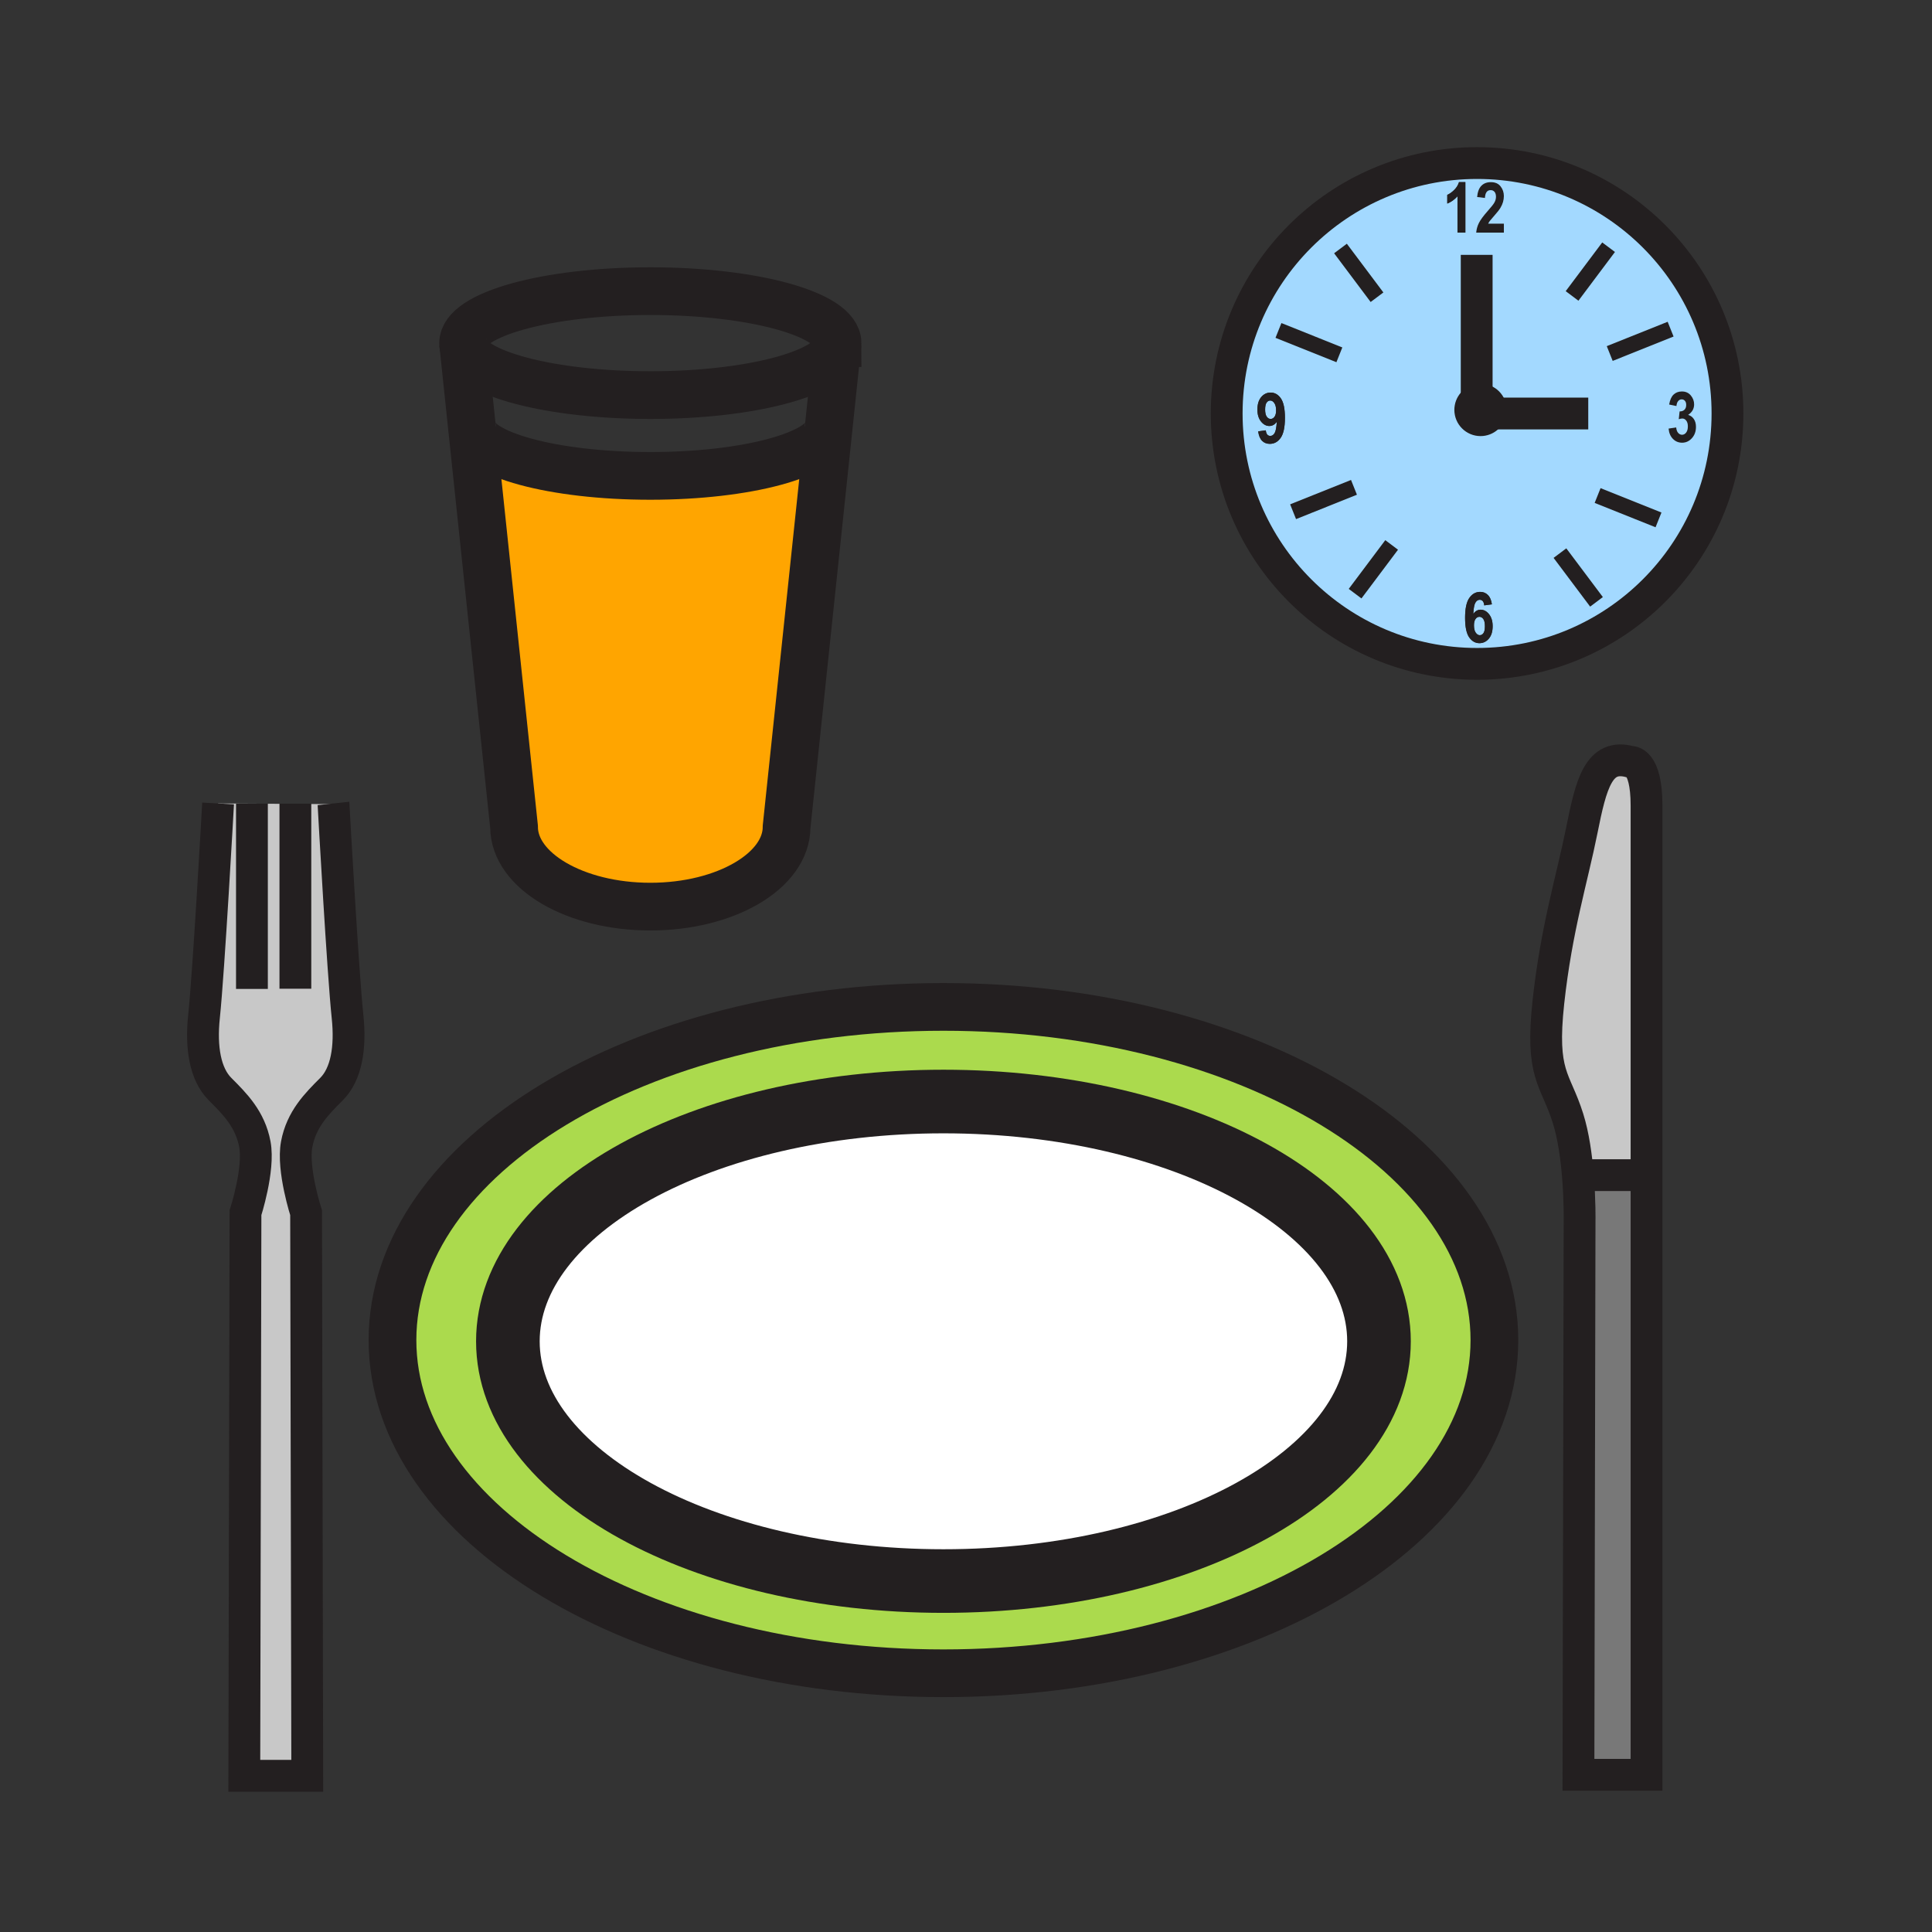 <svg height="850.394" viewBox="0 0 850.394 850.394" width="850.394" xmlns="http://www.w3.org/2000/svg"><rect x="0" y="0" width="850.394" height="850.394" fill="#333333" stroke="none"/><path d="m415.26 484.85c105.891 0 191.721 47.25 191.721 105.54 0 58.28-85.83 105.53-191.721 105.53-105.87 0-191.71-47.25-191.71-105.53 0-58.29 85.84-105.54 191.71-105.54z" fill="#fff"/><path d="m415.26 443.2c133.94 0 242.521 65.66 242.521 146.649 0 81-108.58 146.66-242.521 146.66-133.93 0-242.5-65.66-242.5-146.66 0-80.989 108.57-146.649 242.5-146.649zm191.72 147.19c0-58.29-85.83-105.54-191.721-105.54-105.87 0-191.71 47.25-191.71 105.54 0 58.28 85.84 105.53 191.71 105.53 105.891 0 191.721-47.25 191.721-105.53z" fill="#abda4d"/><path d="m724.74 517.26v263.931h-29.97l.5-243.681s.171-9.12-.76-20.25z" fill="#787878"/><path d="m724.74 354.63v162.63h-30.23c-.68-8.17-1.95-17.43-4.319-24.96-5.58-17.78-12.19-18.79-8.641-51.31 3.561-32.51 10.41-54.04 14.74-75.69 4.06-20.32 7.44-33.85 21.35-29.97 0 0 7.1-1.02 7.1 19.3zm-594.73-.78 16.79.1c.28 5.09 4.13 74.05 6.18 93.56 1.43 13.641-.51 25.32-7.06 31.87-6.55 6.54-13.26 13.26-15.33 24.28-2.06 11.02 4.14 30.14 4.14 30.14l.51 247.84h-27.71l.52-247.84s6.2-19.12 4.13-30.14c-2.07-11.021-8.78-17.74-15.33-24.28-6.54-6.55-8.49-18.229-7.06-31.87 2.13-20.26 6.2-93.86 6.2-93.86l14.9.09z" fill="#c8c8c8"/><path d="m364.74 188.27-18.51 175.68c0 19.38-26.85 35.11-59.97 35.11-33.13 0-59.99-15.73-59.99-35.11l-18.51-175.68.1-.01c1.07 11.76 35.75 21.21 78.37 21.21 42.61 0 77.3-9.45 78.37-21.21z" fill="#ffa500"/><path d="m745.55 184.41c.641.93.96 2.08.96 3.47 0 2.02-.609 3.69-1.81 5.01-1.2 1.32-2.63 1.98-4.29 1.98-1.59 0-2.94-.55-4.04-1.67-1.101-1.11-1.75-2.63-1.93-4.56l3.359-.5c.09 1.04.38 1.84.86 2.39.49.55 1.06.83 1.71.83.72 0 1.32-.33 1.82-.98.489-.65.739-1.56.739-2.71 0-1.08-.239-1.92-.71-2.53-.47-.62-1.05-.92-1.72-.92-.45 0-.97.1-1.59.31l.38-3.45c.9.02 1.61-.23 2.13-.73.521-.5.771-1.21.771-2.13 0-.76-.181-1.36-.561-1.79-.37-.43-.85-.65-1.43-.65-.59 0-1.101.25-1.521.75-.43.49-.689 1.23-.77 2.2l-3.22-.67c.34-2.02.989-3.48 1.949-4.39.971-.92 2.19-1.37 3.66-1.37 1.65 0 2.96.58 3.94 1.76.97 1.18 1.45 2.48 1.45 3.91 0 .97-.221 1.84-.65 2.61-.44.77-1.1 1.45-1.97 2.04 1.014.27 1.844.87 2.484 1.79zm-82.33-3.99c0 .54-.04 1.07-.109 1.59h-13.13v-13.01c.55-.08 1.119-.12 1.699-.12 6.37 0 11.54 5.17 11.54 11.54z" fill="#231f20"/><path d="m649.98 182.01h13.13c-.78 5.62-5.601 9.95-11.431 9.95-6.359 0-11.529-5.17-11.529-11.54 0-5.79 4.27-10.59 9.83-11.42zm10.46-90.53c-.511.86-1.36 1.96-2.561 3.29-1.11 1.26-1.82 2.09-2.12 2.49-.29.4-.529.8-.71 1.18h6.9v3.94h-12.19c.141-1.49.53-2.91 1.2-4.25s1.97-3.11 3.9-5.29c1.529-1.74 2.47-2.91 2.819-3.53.53-.89.79-1.79.79-2.7 0-.96-.22-1.69-.649-2.18-.431-.5-1-.74-1.71-.74-1.54 0-2.37 1.15-2.49 3.45l-3.45-.42c.21-2.25.84-3.91 1.88-4.96 1.04-1.06 2.42-1.59 4.16-1.59 1.9 0 3.33.62 4.29 1.86.97 1.23 1.45 2.65 1.45 4.25 0 .91-.12 1.78-.37 2.63-.239.85-.619 1.71-1.139 2.57z" fill="#231f20"/><path d="m652.91 272.49c.46.66.689 1.72.689 3.16 0 1.4-.21 2.41-.64 3.02s-.97.92-1.61.92c-.67 0-1.26-.37-1.779-1.11-.521-.74-.78-1.8-.78-3.2 0-1.26.229-2.2.7-2.84.46-.63 1.02-.94 1.689-.94.691 0 1.261.33 1.731.99z" fill="#a3d9ff"/><path d="m742.22 185.14c.471.61.71 1.45.71 2.53 0 1.15-.25 2.06-.739 2.71-.5.65-1.101.98-1.82.98-.65 0-1.22-.28-1.71-.83-.48-.55-.771-1.35-.86-2.39l-3.359.5c.18 1.93.829 3.45 1.93 4.56 1.1 1.12 2.45 1.67 4.04 1.67 1.66 0 3.09-.66 4.29-1.98s1.81-2.99 1.81-5.01c0-1.39-.319-2.54-.96-3.47-.64-.92-1.47-1.52-2.479-1.79.87-.59 1.529-1.27 1.97-2.04.43-.77.65-1.64.65-2.61 0-1.43-.48-2.73-1.45-3.91-.98-1.18-2.29-1.76-3.94-1.76-1.47 0-2.689.45-3.66 1.37-.96.91-1.609 2.37-1.949 4.39l3.22.67c.08-.97.34-1.71.77-2.2.42-.5.931-.75 1.521-.75.58 0 1.06.22 1.43.65.38.43.561 1.03.561 1.79 0 .92-.25 1.63-.771 2.13-.52.5-1.229.75-2.13.73l-.38 3.45c.62-.21 1.14-.31 1.59-.31.665 0 1.245.3 1.715.92zm-97.22-82.76v-22.21h-2.81c-.4 1.32-1.12 2.48-2.16 3.49s-2.04 1.71-3 2.11v3.84c1.7-.69 3.2-1.76 4.5-3.22v15.99zm18.22 78.04c0-6.37-5.17-11.54-11.54-11.54-.58 0-1.149.04-1.699.12-5.561.83-9.83 5.63-9.83 11.42 0 6.37 5.17 11.54 11.529 11.54 5.83 0 10.65-4.33 11.431-9.95.069-.52.109-1.05.109-1.59zm-9.92 86.04 3.36-.45c-.25-1.84-.83-3.22-1.76-4.12-.92-.91-2.051-1.36-3.391-1.36-1.939 0-3.529.89-4.77 2.67-1.24 1.78-1.86 4.69-1.86 8.74 0 4 .601 6.85 1.79 8.58 1.2 1.72 2.7 2.58 4.51 2.58 1.65 0 3.03-.66 4.15-1.99 1.12-1.32 1.68-3.15 1.68-5.49 0-2.19-.529-3.94-1.59-5.27-1.06-1.32-2.3-1.98-3.71-1.98-.65 0-1.24.16-1.77.47-.54.31-1.021.78-1.45 1.4.13-2.5.439-4.17.939-4.99.5-.83 1.13-1.24 1.891-1.24 1.161 0 1.821.82 1.981 2.45zm5.17-179.85c0 .91-.26 1.81-.79 2.7-.35.62-1.29 1.79-2.819 3.53-1.931 2.18-3.23 3.95-3.9 5.29s-1.06 2.76-1.2 4.25h12.19v-3.94h-6.9c.181-.38.42-.78.71-1.18.3-.4 1.01-1.23 2.12-2.49 1.2-1.33 2.05-2.43 2.561-3.29.52-.86.899-1.72 1.14-2.57.25-.85.37-1.72.37-2.63 0-1.6-.48-3.02-1.45-4.25-.96-1.24-2.39-1.86-4.29-1.86-1.74 0-3.12.53-4.16 1.59-1.04 1.05-1.67 2.71-1.88 4.96l3.45.42c.12-2.3.95-3.45 2.49-3.45.71 0 1.279.24 1.71.74.428.49.648 1.22.648 2.18zm-96.48 99.04c-.141 2.51-.46 4.17-.95 4.99-.5.82-1.13 1.23-1.91 1.23-1.149 0-1.81-.82-1.97-2.46l-3.36.46c.25 1.86.82 3.25 1.71 4.15.9.9 2.03 1.35 3.4 1.35 1.97 0 3.57-.89 4.81-2.67s1.86-4.7 1.86-8.76c0-3.99-.59-6.84-1.78-8.57-1.189-1.72-2.7-2.58-4.53-2.58-1.64 0-3.02.67-4.14 2-1.12 1.34-1.67 3.17-1.67 5.5 0 2.18.53 3.93 1.59 5.24 1.061 1.32 2.28 1.98 3.66 1.98.67 0 1.271-.16 1.82-.47.54-.31 1.03-.78 1.46-1.39zm88.16-113.88c60.88 0 110.22 49.35 110.22 110.22s-49.34 110.22-110.22 110.22c-60.87 0-110.21-49.35-110.21-110.22s49.34-110.22 110.21-110.22z" fill="#a3d9ff"/><path d="m653.6 275.65c0-1.44-.229-2.5-.689-3.16-.47-.66-1.04-.99-1.73-.99-.67 0-1.229.31-1.689.94-.471.64-.7 1.58-.7 2.84 0 1.4.26 2.46.78 3.2s1.109 1.11 1.779 1.11c.641 0 1.181-.31 1.61-.92s.639-1.62.639-3.02zm1.82-5.3c1.061 1.33 1.59 3.08 1.59 5.27 0 2.34-.56 4.17-1.68 5.49-1.12 1.33-2.5 1.99-4.15 1.99-1.81 0-3.31-.86-4.51-2.58-1.189-1.73-1.79-4.58-1.79-8.58 0-4.05.62-6.96 1.86-8.74s2.83-2.67 4.77-2.67c1.34 0 2.471.45 3.391 1.36.93.9 1.51 2.28 1.76 4.12l-3.36.45c-.16-1.63-.819-2.45-1.979-2.45-.761 0-1.391.41-1.891 1.24-.5.82-.81 2.49-.939 4.99.43-.62.91-1.09 1.45-1.4a3.44 3.44 0 0 1 1.77-.47c1.408 0 2.648.66 3.708 1.98zm-10.42-190.18v22.21h-3.47v-15.99c-1.3 1.46-2.8 2.53-4.5 3.22v-3.84c.96-.4 1.96-1.1 3-2.11s1.76-2.17 2.16-3.49z" fill="#231f20"/><path d="m560.9 177.42c.529.74.79 1.8.79 3.19 0 1.26-.23 2.21-.7 2.84-.471.63-1.03.95-1.69.95-.689 0-1.26-.33-1.729-1-.471-.66-.71-1.7-.71-3.12 0-1.43.22-2.45.649-3.06.42-.61.96-.92 1.61-.92.66 0 1.26.37 1.78 1.12z" fill="#a3d9ff"/><path d="m560.99 183.45c.47-.63.7-1.58.7-2.84 0-1.39-.261-2.45-.79-3.19-.521-.75-1.12-1.12-1.78-1.12-.65 0-1.19.31-1.61.92-.43.61-.649 1.63-.649 3.06 0 1.42.239 2.46.71 3.12.47.67 1.04 1 1.729 1 .66 0 1.22-.32 1.69-.95zm-1.72-10.66c1.83 0 3.341.86 4.53 2.58 1.19 1.73 1.78 4.58 1.78 8.57 0 4.06-.62 6.98-1.86 8.76-1.239 1.78-2.84 2.67-4.81 2.67-1.37 0-2.5-.45-3.4-1.35-.89-.9-1.46-2.29-1.71-4.15l3.36-.46c.16 1.64.82 2.46 1.97 2.46.78 0 1.41-.41 1.91-1.23.49-.82.81-2.48.95-4.99-.431.61-.92 1.08-1.46 1.39-.55.31-1.15.47-1.82.47-1.38 0-2.6-.66-3.66-1.98-1.06-1.31-1.59-3.06-1.59-5.24 0-2.33.55-4.16 1.67-5.5 1.12-1.33 2.5-2 4.14-2z" fill="#231f20"/><g fill="none"><g stroke="#231f20"><path d="m760.37 181.99c0 60.87-49.34 110.22-110.22 110.22-60.87 0-110.21-49.35-110.21-110.22s49.34-110.22 110.21-110.22c60.88 0 110.22 49.35 110.22 110.22z" stroke-width="14"/><path d="m562.73 145.45 26.81 10.73m.49-46.8 16.08 21.45m129.23 14.05-26.8 10.73m-.5-46.8-16.08 21.45m-122.79 94.98 26.8-10.73m.49 46.8 16.09-21.45m117.46-11.02-26.8-10.73m-.49 46.8-16.09-21.45" stroke-width="7"/><path d="m649.98 112.18v66.54m49.11 3.29h-49.35" stroke-width="14"/><path d="m368.66 151.04c0 .44-.04.87-.14 1.3-2.41 12.03-38.32 21.57-82.26 21.57s-79.86-9.54-82.28-21.57c-.1-.43-.14-.86-.14-1.3 0-12.64 36.91-22.89 82.42-22.89s82.4 10.25 82.4 22.89zm-4.03 36.66c0 .19-.01.38-.03.56-1.07 11.76-35.76 21.21-78.37 21.21-42.62 0-77.3-9.45-78.37-21.21-.02-.18-.03-.37-.03-.56" stroke-width="21"/><path d="m203.84 151.04.14 1.3 3.78 35.93 18.51 175.68c0 19.38 26.86 35.11 59.99 35.11 33.12 0 59.97-15.73 59.97-35.11l18.51-175.68 3.78-35.93.14-1.3" stroke-width="21"/><path d="m146.78 353.65s.01.1.02.3c.28 5.09 4.13 74.05 6.18 93.56 1.43 13.641-.51 25.32-7.06 31.87-6.55 6.54-13.26 13.26-15.33 24.28-2.06 11.02 4.14 30.14 4.14 30.14l.51 247.84h-27.71l.52-247.84s6.2-19.12 4.13-30.14c-2.07-11.021-8.78-17.74-15.33-24.28-6.54-6.55-8.49-18.229-7.06-31.87 2.13-20.26 6.2-93.86 6.2-93.86m14.9.08v81.55m19.12-81.55v81.47m564.5 82.06c.931 11.13.76 20.25.76 20.25l-.5 243.681h29.971v-263.931-162.63c0-20.32-7.101-19.3-7.101-19.3-13.909-3.88-17.29 9.65-21.35 29.97-4.33 21.65-11.18 43.18-14.74 75.69-3.55 32.52 3.061 33.529 8.641 51.31 2.369 7.53 3.639 16.79 4.319 24.96zm0 0h30.23" stroke-width="14"/><path d="m657.78 589.85c0 81-108.58 146.66-242.521 146.66-133.93 0-242.5-65.66-242.5-146.66 0-80.989 108.57-146.649 242.5-146.649 133.941-.001 242.521 65.659 242.521 146.649z" stroke-width="21"/><path d="m606.98 590.39c0 58.28-85.83 105.53-191.721 105.53-105.87 0-191.71-47.25-191.71-105.53 0-58.29 85.84-105.54 191.71-105.54 105.891 0 191.721 47.25 191.721 105.54z" stroke-width="28"/></g><path d="m0 0h850.394v850.394h-850.394z"/></g></svg>